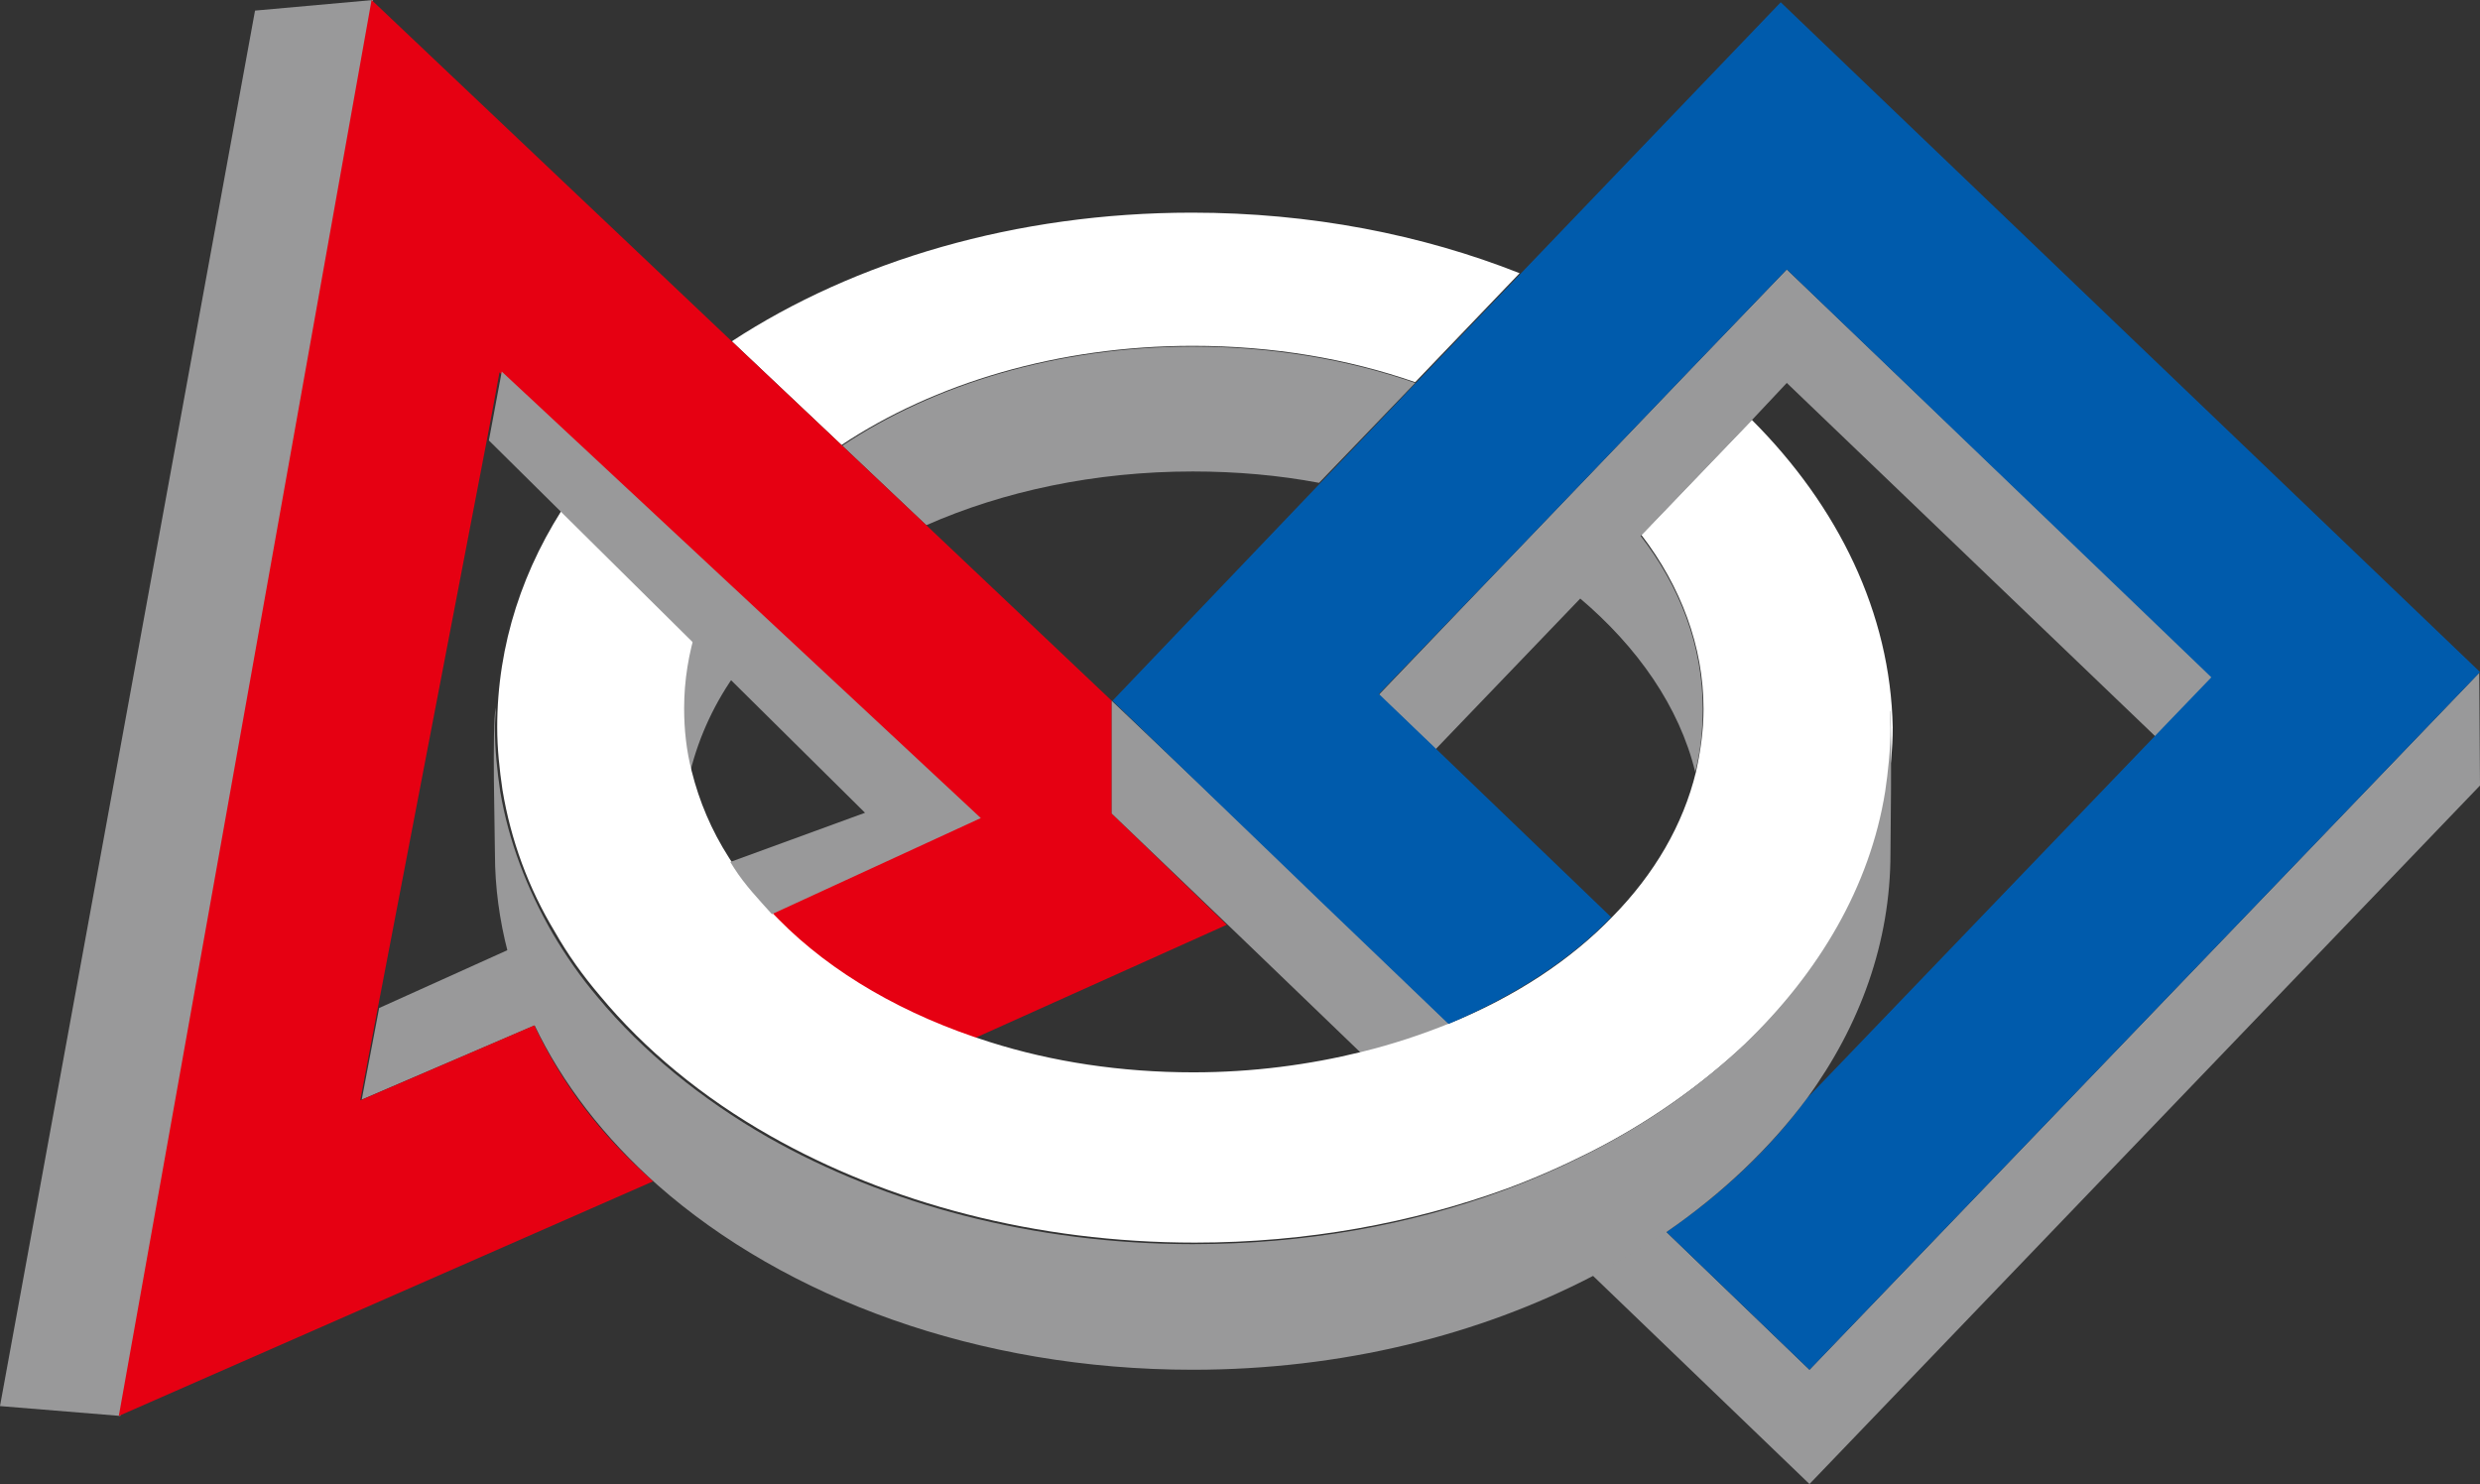 <?xml version="1.0" encoding="UTF-8" standalone="no"?>
<!-- Generator: Adobe Illustrator 19.2.1, SVG Export Plug-In . SVG Version: 6.00 Build 0)  -->

<svg
   version="1.1"
   id="layer"
   x="0px"
   y="0px"
   viewBox="0 0 327.7 196.1"
   xml:space="preserve"
   sodipodi:docname="first-logo.svg"
   inkscape:version="1.1.2 (0a00cf5339, 2022-02-04)"
   width="327.7"
   height="196.1"
   xmlns:inkscape="http://www.inkscape.org/namespaces/inkscape"
   xmlns:sodipodi="http://sodipodi.sourceforge.net/DTD/sodipodi-0.dtd"
   xmlns="http://www.w3.org/2000/svg"
   xmlns:svg="http://www.w3.org/2000/svg"><rect x="0" y="0" width="327.7" height="196.1" fill="#333333" stroke="none"/><defs
   id="defs87" /><sodipodi:namedview
   id="namedview85"
   pagecolor="#ffffff"
   bordercolor="#666666"
   borderopacity="1.0"
   inkscape:pageshadow="2"
   inkscape:pageopacity="0.0"
   inkscape:pagecheckerboard="0"
   showgrid="false"
   inkscape:zoom="1.24"
   inkscape:cx="177.01613"
   inkscape:cy="256.45161"
   inkscape:window-width="1920"
   inkscape:window-height="1009"
   inkscape:window-x="0"
   inkscape:window-y="0"
   inkscape:window-maximized="1"
   inkscape:current-layer="g321"
   fit-margin-top="0"
   fit-margin-left="0"
   fit-margin-right="0"
   fit-margin-bottom="0" />
<style
   type="text/css"
   id="style2">
	.st0{fill:#99999A;}
	.st1{fill:#FFFFFF;}
	.st2{fill:#E60012;}
	.st3{fill:#005BAC;}
</style>
<g
   id="g321"
   transform="translate(-156.9,-71.7)"><path
     class="st0"
     d="m 314.5,134 c 5.8,0 11.4,0.5 16.7,1.5 l 12.7,-13.2 c -8.9,-3.1 -18.9,-4.8 -29.4,-4.8 -17.9,0 -34.2,5 -46.3,13.1 l 11.1,10.5 c 10.2,-4.5 22.3,-7.1 35.2,-7.1"
     id="path42" /><path
     class="st1"
     d="m 314.5,117.4 c 10.6,0 20.5,1.7 29.4,4.8 l 13.8,-14.4 c -12.9,-5.1 -27.6,-8 -43.3,-8 -23.3,0 -44.6,6.4 -60.8,17 l 14.5,13.7 c 12.2,-8.1 28.5,-13.1 46.4,-13.1"
     id="path44" /><path
     class="st0"
     d="m 248.1,173.7 c 1.2,-4.8 3.3,-9.3 6.3,-13.4 l -5.6,-5.6 c -1.1,3.5 -1.7,7.1 -1.7,10.8 0,2.8 0.4,5.6 1,8.2"
     id="path46" /><path
     class="st0"
     d="M 207,204.9 204.7,217 228,207 c -1.5,-3.1 -1.8,-7.1 -2.6,-10.4 z"
     id="path48" /><polygon
     class="st0"
     points="156.9,257.5 172.8,258.8 206.2,71.7 190.6,73.1 "
     id="polygon50" /><path
     class="st2"
     d="M 303.8,179.2 V 164.3 L 279.3,141.1 268.2,130.6 253.7,116.9 206,71.7 l -33.4,187.1 70.6,-31 c -7,-6.2 -12,-12.8 -15.7,-20.6 l -23,9.9 2.3,-12.1 14.9,-77.6 1.2,-6.5 12.3,12.4 15.8,15.9 6.8,6.8 27.9,24 -27.1,12.4 c 7,7 15.4,13.2 26.6,16.7 L 319,193.9 Z"
     id="path52" /><path
     class="st0"
     d="m 380.9,173.7 c 0.7,-2.7 1,-5.5 1,-8.3 0,-8.3 -3,-16.2 -8.3,-23 l -8,8.3 c 7.7,6.5 13.2,14.4 15.3,23"
     id="path54" /><path
     class="st0"
     d="m 396,252.7 -19,-18.3 c -3,2.1 -6.3,4 -9.7,5.8 l 28.7,27.6 88.6,-92.3 -0.1,-14.9 z"
     id="path56" /><path
     class="st0"
     d="m 331.5,190.7 -15.7,-15 -12,-11.4 v 14.9 l 16.9,16.2 16.1,15.5 c 4.1,-1 8,-2.3 11.7,-3.8 z"
     id="path58" /><polygon
     class="st0"
     points="393,122.3 441.7,169 449.3,161.2 393,107.3 380.4,120.4 366.5,134.9 357,144.8 339.1,163.5 346.6,170.7 365.7,150.8 373.7,142.5 388.4,127.2 "
     id="polygon60" /><path
     class="st1"
     d="m 388.4,127.2 -14.6,15.2 c 5.2,6.8 8.2,14.7 8.2,23 0,2.8 -0.4,5.6 -1,8.3 -1.7,7 -5.5,13.5 -11,19.1 -5.6,5.8 -12.9,10.6 -21.5,14.1 -3.7,1.5 -7.6,2.8 -11.7,3.8 -6.9,1.7 -14.4,2.7 -22.2,2.7 -9.6,0 -18.7,-1.4 -26.9,-4 -11.2,-3.5 -20.9,-9.1 -27.9,-16.2 -2.6,-2.6 -4.8,-5.3 -6.6,-8.2 -2.3,-3.6 -3.9,-7.4 -4.9,-11.4 -0.7,-2.7 -1,-5.5 -1,-8.3 0,-3.7 0.6,-7.3 1.7,-10.8 l -16.8,-17 c -6.2,9.1 -9.6,19.4 -9.6,30.3 0,2.8 0.3,5.6 0.7,8.3 1.1,6.6 3.4,12.9 6.9,18.7 1.7,3 3.7,5.8 6,8.5 5.9,7.1 13.5,13.4 22.5,18.5 15.5,8.8 35,14.1 56.1,14.1 14.8,0 28.7,-2.6 41.1,-7.1 3.8,-1.4 7.4,-3 10.8,-4.7 8,-4 15,-9 21,-14.6 9.9,-9.5 16.5,-20.9 18.6,-33.4 0.4,-2.7 0.7,-5.5 0.7,-8.3 -0.3,-15.1 -7.2,-29.2 -18.6,-40.6"
     id="path62" /><path
     class="st3"
     d="m 331.4,190.8 16.9,16.2 c 8.5,-3.6 15.9,-8.3 21.5,-14.1 l -23.2,-22.3 -7.5,-7.2 17.9,-18.6 9.5,-9.9 13.9,-14.5 12.6,-13.1 56.1,53.9 -7.5,7.8 -46,47.9 c -4.8,6.6 -11.1,12.5 -18.5,17.6 l 18.9,18.2 88.6,-92.2 -92.4,-88.5 -34.5,36 -13.8,14.4 -12.7,13.3 -27.3,28.6 z"
     id="path64" /><path
     class="st0"
     d="m 253.4,185.6 0.5,0.8 c 1.4,2.2 3.2,4.1 5,6.1 l 27.6,-12.7 -63.3,-59 -1.7,9.1 49.7,49.2 z"
     id="path66" /><path
     class="st0"
     d="m 406.7,168 c 0,2.8 -0.3,5.6 -0.7,8.3 -2,12.5 -8.7,23.9 -18.6,33.4 -5.9,5.6 -13,10.6 -21,14.6 -3.4,1.7 -7,3.3 -10.8,4.7 -12.4,4.6 -26.3,7.1 -41.1,7.1 -21.1,0 -40.6,-5.3 -56.1,-14.1 -8.9,-5.1 -16.6,-11.4 -22.5,-18.5 -2.3,-2.7 -4.3,-5.6 -6,-8.5 -3.4,-5.9 -5.8,-12.2 -6.9,-18.7 -0.4,-2.7 -0.7,-5.5 -0.7,-8.3 0,-0.9 0.1,-1.8 0.1,-2.6 v -0.2 c -0.5,2.7 -0.1,16.5 -0.1,19.3 0,4.4 0.6,8.8 1.7,13 0.9,3.3 2,6.5 3.5,9.6 3.7,7.8 9.3,15 16.3,21.2 16.9,14.9 42.3,24.4 70.7,24.4 19.7,0 37.9,-4.6 52.9,-12.4 3.4,-1.8 6.6,-3.7 9.7,-5.8 7.4,-5.1 13.7,-11.1 18.6,-17.7 7,-9.6 11,-20.6 11,-32.3 0,-2.5 0.2,-14.1 0,-18.8 -0.1,-0.6 0,1.5 0,2.3"
     id="path68" /></g>
</svg>
